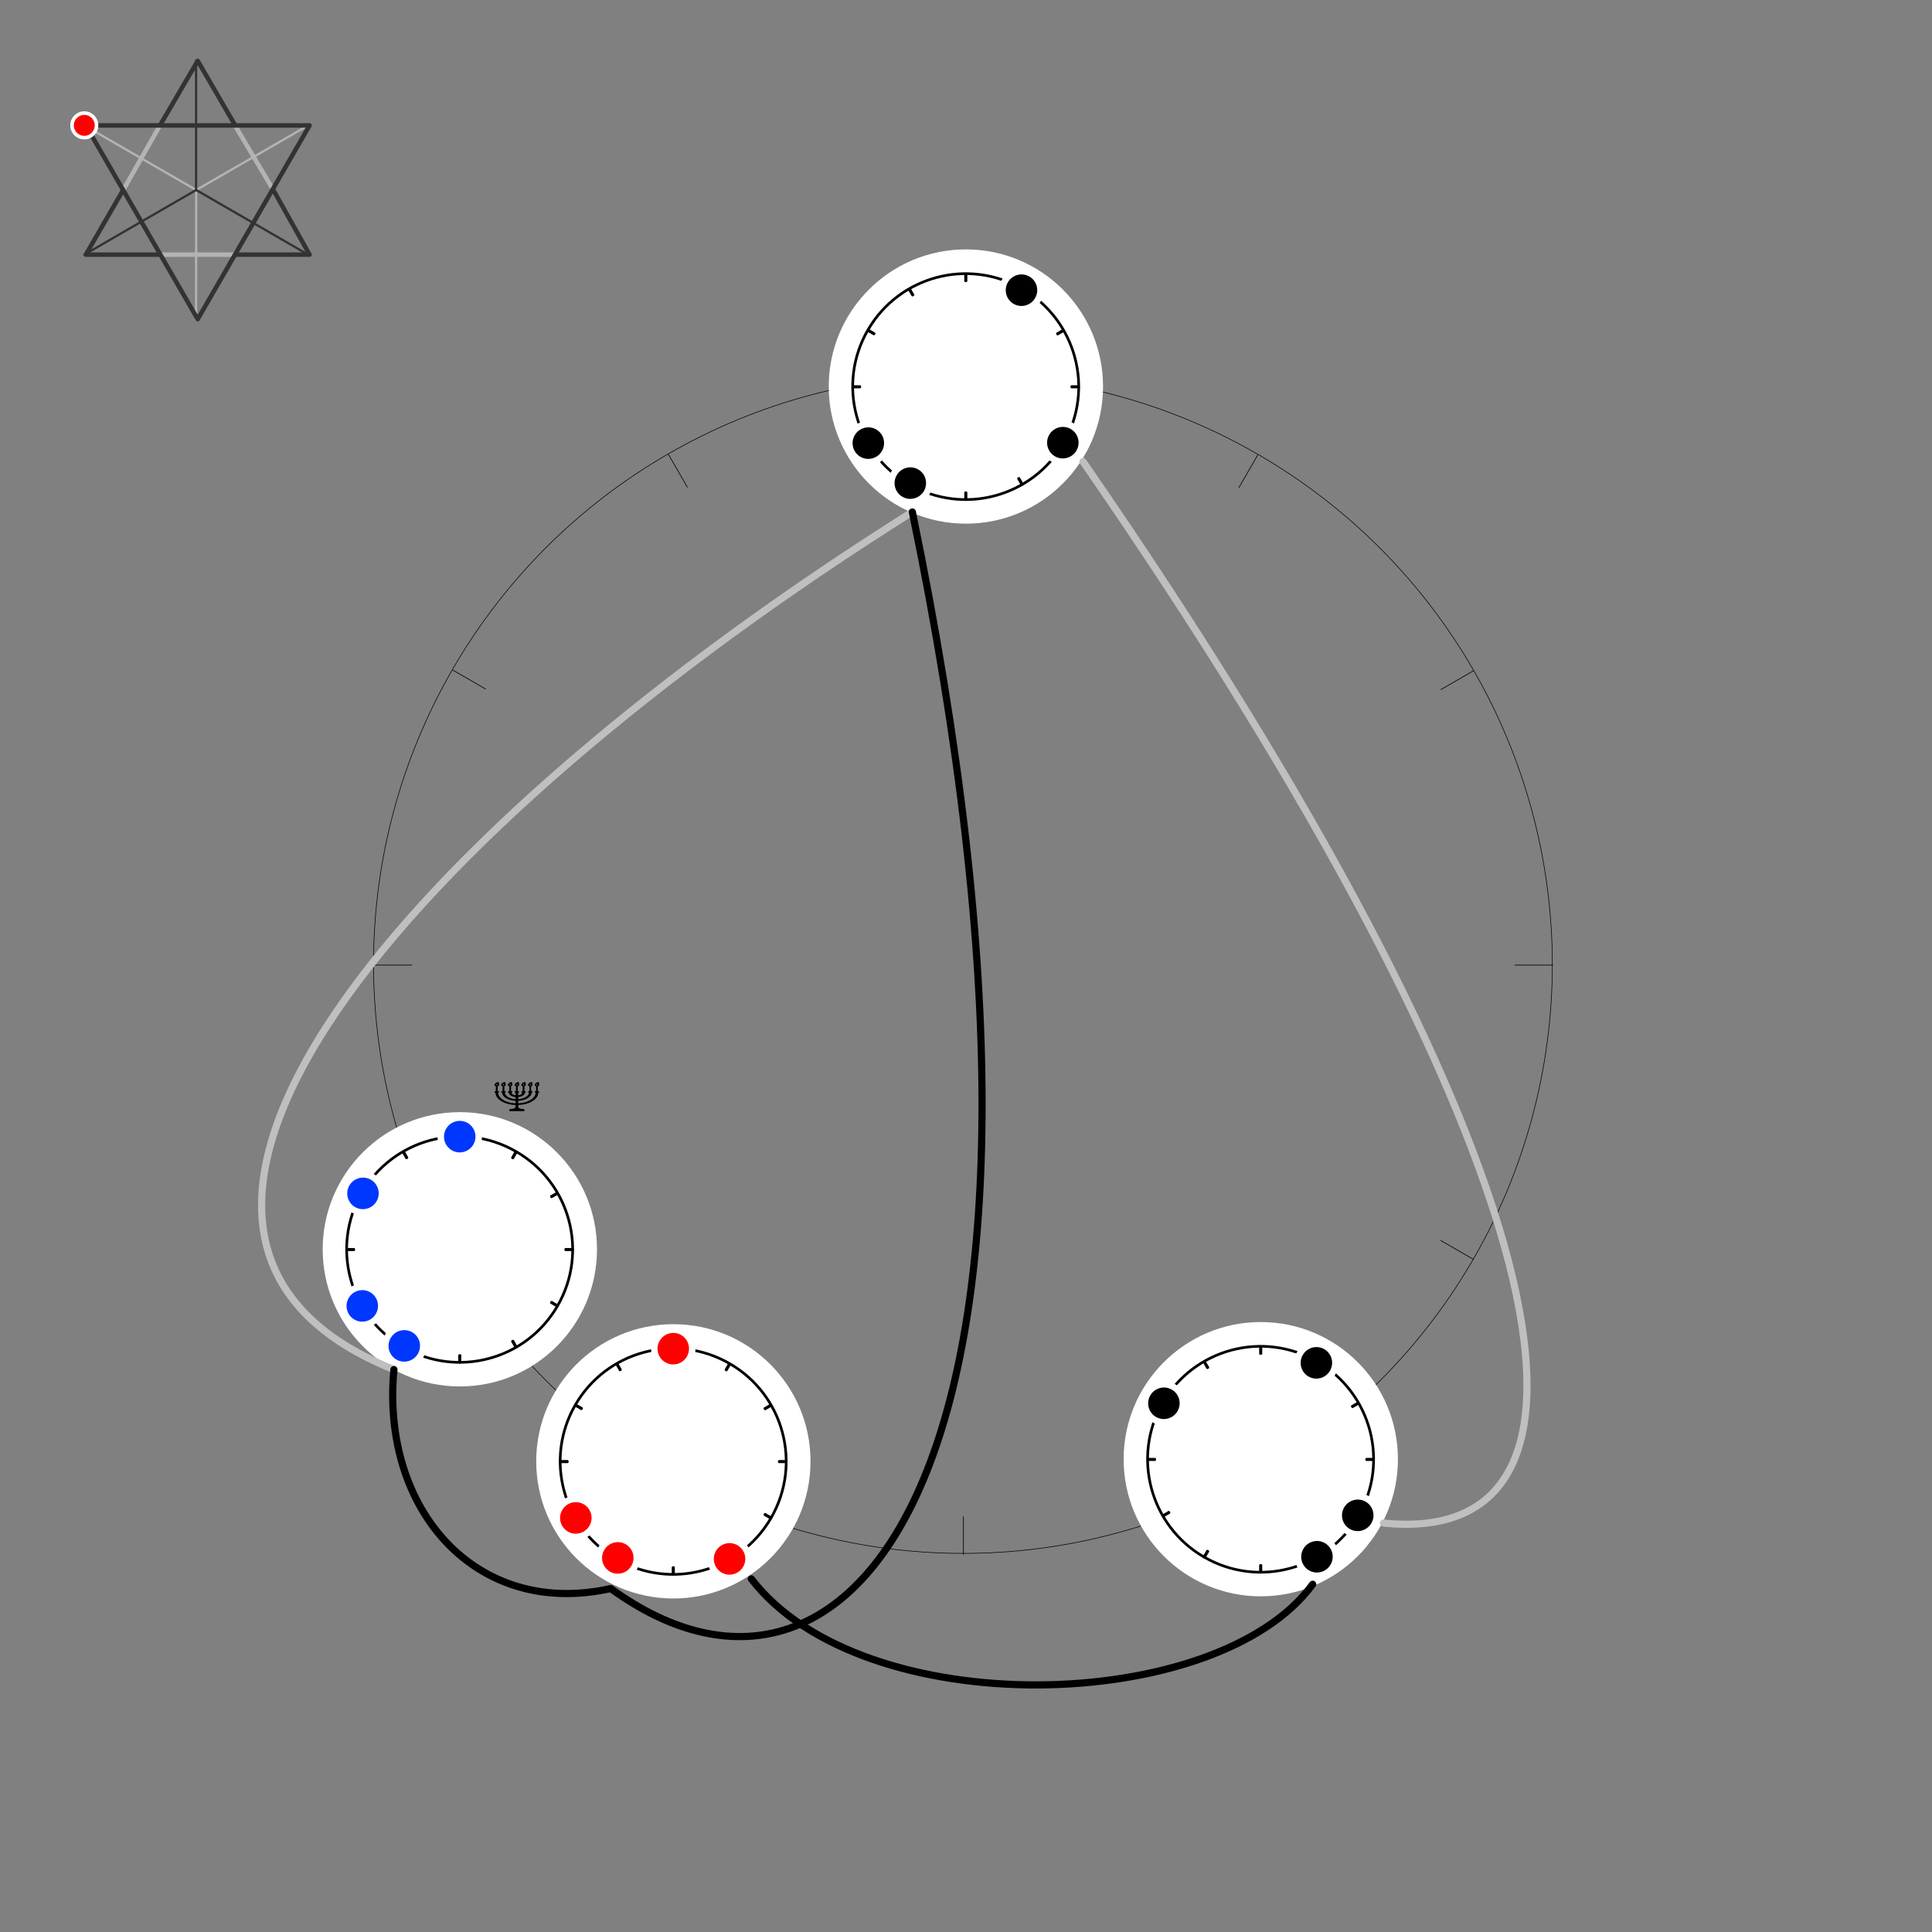 <?xml version="1.0" encoding="UTF-8" standalone="no"?>
<!DOCTYPE svg PUBLIC "-//W3C//DTD SVG 1.1//EN" "http://www.w3.org/Graphics/SVG/1.1/DTD/svg11.dtd">
<svg width="100%" height="100%" viewBox="0 0 1800 1800" version="1.1" xmlns="http://www.w3.org/2000/svg" xmlns:xlink="http://www.w3.org/1999/xlink" xml:space="preserve" xmlns:serif="http://www.serif.com/" style="fill-rule:evenodd;clip-rule:evenodd;stroke-linecap:square;stroke-linejoin:round;stroke-miterlimit:1.5;">
    <rect x="0" y="0" width="1800" height="1800" fill="#808080" stroke="none"/>
    <g transform="matrix(1,0,0,1,-1943,-15606)">
        <g id="B3" transform="matrix(1,0,0,1,1943,15606)">
            <rect x="0" y="0" width="1800" height="1800" style="fill:none;"/>
            <g id="Meta-Ring-and-Background" serif:id="Meta-Ring and Background" transform="matrix(-1.098,0,0,-1.098,1703.53,2098.12)">
                <g transform="matrix(0.546,-0.945,0.954,0.551,-641.299,1170.26)">
                    <ellipse cx="692" cy="1046" rx="458" ry="454" style="fill:none;stroke:black;stroke-width:0.46px;"/>
                </g>
                <g transform="matrix(0.5,-0.866,0.63,0.364,-412.931,1316.59)">
                    <path d="M768,524.038L768,568" style="fill:none;stroke:black;stroke-width:0.57px;"/>
                </g>
                <g transform="matrix(0.5,-0.866,0.63,0.364,425.349,1800.57)">
                    <path d="M768,524.038L768,568" style="fill:none;stroke:black;stroke-width:0.57px;"/>
                </g>
                <g transform="matrix(-0.866,-0.5,0.364,-0.63,1442.63,1400.58)">
                    <path d="M768,524.038L768,568" style="fill:none;stroke:black;stroke-width:0.57px;"/>
                </g>
                <g transform="matrix(-0.866,-0.5,0.364,-0.63,958.61,2238.93)">
                    <path d="M768,524.038L768,568" style="fill:none;stroke:black;stroke-width:0.57px;"/>
                </g>
                <g transform="matrix(0.866,-0.5,0.364,0.63,-371.594,713.016)">
                    <path d="M768,524.038L768,568" style="fill:none;stroke:black;stroke-width:0.57px;"/>
                </g>
                <g transform="matrix(0.866,-0.5,0.364,0.63,112.404,1551.33)">
                    <path d="M768,524.038L768,568" style="fill:none;stroke:black;stroke-width:0.57px;"/>
                </g>
                <g transform="matrix(-0.5,-0.866,0.63,-0.364,1193.38,1713.55)">
                    <path d="M768,524.038L768,568" style="fill:none;stroke:black;stroke-width:0.57px;"/>
                </g>
                <g transform="matrix(-0.5,-0.866,0.63,-0.364,355.038,2197.57)">
                    <path d="M768,524.038L768,568" style="fill:none;stroke:black;stroke-width:0.57px;"/>
                </g>
                <g transform="matrix(1,0,0,0.727,-34,210.969)">
                    <path d="M768,524.038L768,568" style="fill:none;stroke:black;stroke-width:0.57px;"/>
                </g>
                <g transform="matrix(1,0,0,0.727,-34,1179)">
                    <path d="M768,524.038L768,568" style="fill:none;stroke:black;stroke-width:0.57px;"/>
                </g>
                <g transform="matrix(6.12323e-17,-1,0.727,4.45181e-17,821.022,1859.96)">
                    <path d="M768,524.038L768,568" style="fill:none;stroke:black;stroke-width:0.57px;"/>
                </g>
                <g transform="matrix(6.12323e-17,-1,0.727,4.45181e-17,-146.974,1859.96)">
                    <path d="M768,524.038L768,568" style="fill:none;stroke:black;stroke-width:0.57px;"/>
                </g>
            </g>
            <g id="Child-Rings" serif:id="Child Rings" transform="matrix(-1,0,0,-1,1394.66,902.666)">
				<a xlink:href="PRE-i1.SVG">
                <g id="_8" serif:id="8" transform="matrix(0.25,0,0,0.25,774.503,-517.22)">
                    <g id="Ring-and-Background" serif:id="Ring and Background" transform="matrix(1,0,0,1,50.392,-72.354)">
                        <g id="white-background" serif:id="white background" transform="matrix(-3.843,0,0,-4.022,13582.9,30283.5)">
                            <ellipse cx="3348" cy="7256.93" rx="133" ry="127.074" style="fill:white;"/>
                        </g>
                        <g id="Ring" transform="matrix(0.842,0,0,0.842,98.812,175.77)">
                            <g transform="matrix(0.546,-0.945,0.954,0.551,-641.299,1170.26)">
                                <ellipse cx="692" cy="1046" rx="458" ry="454" style="fill:none;stroke:black;stroke-width:10.83px;stroke-linecap:round;"/>
                            </g>
                            <g transform="matrix(0.5,-0.866,0.63,0.364,-412.931,1316.59)">
                                <path d="M768,524.038L768,568" style="fill:none;stroke:black;stroke-width:13.59px;stroke-linecap:round;"/>
                            </g>
                            <g transform="matrix(0.5,-0.866,0.63,0.364,425.349,1800.57)">
                                <path d="M768,524.038L768,568" style="fill:none;stroke:black;stroke-width:13.59px;stroke-linecap:round;"/>
                            </g>
                            <g transform="matrix(-0.866,-0.5,0.364,-0.63,1442.63,1400.58)">
                                <path d="M768,524.038L768,568" style="fill:none;stroke:black;stroke-width:13.59px;stroke-linecap:round;"/>
                            </g>
                            <g transform="matrix(-0.866,-0.5,0.364,-0.63,958.61,2238.93)">
                                <path d="M768,524.038L768,568" style="fill:none;stroke:black;stroke-width:13.59px;stroke-linecap:round;"/>
                            </g>
                            <g transform="matrix(0.866,-0.5,0.364,0.63,-371.594,713.016)">
                                <path d="M768,524.038L768,568" style="fill:none;stroke:black;stroke-width:13.59px;stroke-linecap:round;"/>
                            </g>
                            <g transform="matrix(0.866,-0.5,0.364,0.63,112.404,1551.33)">
                                <path d="M768,524.038L768,568" style="fill:none;stroke:black;stroke-width:13.59px;stroke-linecap:round;"/>
                            </g>
                            <g transform="matrix(-0.5,-0.866,0.63,-0.364,1193.38,1713.55)">
                                <path d="M768,524.038L768,568" style="fill:none;stroke:black;stroke-width:13.59px;stroke-linecap:round;"/>
                            </g>
                            <g transform="matrix(-0.5,-0.866,0.63,-0.364,355.038,2197.57)">
                                <path d="M768,524.038L768,568" style="fill:none;stroke:black;stroke-width:13.59px;stroke-linecap:round;"/>
                            </g>
                            <g transform="matrix(1,0,0,0.727,-34,210.969)">
                                <path d="M768,524.038L768,568" style="fill:none;stroke:black;stroke-width:13.59px;stroke-linecap:round;"/>
                            </g>
                            <g transform="matrix(1,0,0,0.727,-34,1179)">
                                <path d="M768,524.038L768,568" style="fill:none;stroke:black;stroke-width:13.59px;stroke-linecap:round;"/>
                            </g>
                            <g transform="matrix(6.12323e-17,-1,0.727,4.45181e-17,821.022,1859.96)">
                                <path d="M768,524.038L768,568" style="fill:none;stroke:black;stroke-width:13.59px;stroke-linecap:round;"/>
                            </g>
                            <g transform="matrix(6.12323e-17,-1,0.727,4.45181e-17,-146.974,1859.96)">
                                <path d="M768,524.038L768,568" style="fill:none;stroke:black;stroke-width:13.59px;stroke-linecap:round;"/>
                            </g>
                        </g>
                    </g>
                    <g id="Notes" transform="matrix(1,0,0,1,16.392,-4.392)">
                        <g id="_10" serif:id="10" transform="matrix(1.072,-1.856,1.884,1.088,-701.504,2085.37)">
                            <ellipse cx="766" cy="526.5" rx="33" ry="32.5" style="fill:rgb(0,55,255);stroke:white;stroke-width:11.11px;stroke-linecap:round;"/>
                        </g>
                        <g id="_81" serif:id="8" transform="matrix(1.072,-1.856,1.884,1.088,-698.993,1666.12)">
                            <ellipse cx="766" cy="526.5" rx="33" ry="32.5" style="fill:rgb(0,55,255);stroke:white;stroke-width:11.11px;stroke-linecap:round;"/>
                        </g>
                        <g id="_7" serif:id="7" transform="matrix(1.072,-1.856,1.884,1.088,-855.471,1517.1)">
                            <ellipse cx="766" cy="526.5" rx="33" ry="32.5" style="fill:rgb(0,55,255);stroke:white;stroke-width:11.11px;stroke-linecap:round;"/>
                        </g>
                        <g id="_0" serif:id="0" transform="matrix(1.072,-1.856,1.884,1.088,-1062.18,2296.87)">
                            <ellipse cx="766" cy="526.5" rx="33" ry="32.5" style="fill:rgb(0,55,255);stroke:white;stroke-width:11.11px;stroke-linecap:round;"/>
                        </g>
                    </g>
                    <g id="Root-Markers" serif:id="Root Markers">
                    </g>
                </g>
					</a>
                <g id="_71" serif:id="7" transform="matrix(0.25,0,0,0.25,575.567,-714.769)">
                    <g id="Ring-and-Background1" serif:id="Ring and Background" transform="matrix(1,0,0,1,50.392,-72.354)">
                        <g id="white-background1" serif:id="white background" transform="matrix(-3.843,0,0,-4.022,13582.9,30283.5)">
                            <ellipse cx="3348" cy="7256.93" rx="133" ry="127.074" style="fill:white;"/>
                        </g>
                        <g id="Ring1" serif:id="Ring" transform="matrix(0.842,0,0,0.842,98.812,175.77)">
                            <g transform="matrix(0.546,-0.945,0.954,0.551,-641.299,1170.26)">
                                <ellipse cx="692" cy="1046" rx="458" ry="454" style="fill:none;stroke:black;stroke-width:10.83px;stroke-linecap:round;"/>
                            </g>
                            <g transform="matrix(0.5,-0.866,0.63,0.364,-412.931,1316.59)">
                                <path d="M768,524.038L768,568" style="fill:none;stroke:black;stroke-width:13.59px;stroke-linecap:round;"/>
                            </g>
                            <g transform="matrix(0.5,-0.866,0.63,0.364,425.349,1800.57)">
                                <path d="M768,524.038L768,568" style="fill:none;stroke:black;stroke-width:13.59px;stroke-linecap:round;"/>
                            </g>
                            <g transform="matrix(-0.866,-0.5,0.364,-0.63,1442.63,1400.58)">
                                <path d="M768,524.038L768,568" style="fill:none;stroke:black;stroke-width:13.59px;stroke-linecap:round;"/>
                            </g>
                            <g transform="matrix(-0.866,-0.5,0.364,-0.63,958.61,2238.93)">
                                <path d="M768,524.038L768,568" style="fill:none;stroke:black;stroke-width:13.59px;stroke-linecap:round;"/>
                            </g>
                            <g transform="matrix(0.866,-0.5,0.364,0.63,-371.594,713.016)">
                                <path d="M768,524.038L768,568" style="fill:none;stroke:black;stroke-width:13.59px;stroke-linecap:round;"/>
                            </g>
                            <g transform="matrix(0.866,-0.5,0.364,0.63,112.404,1551.33)">
                                <path d="M768,524.038L768,568" style="fill:none;stroke:black;stroke-width:13.59px;stroke-linecap:round;"/>
                            </g>
                            <g transform="matrix(-0.5,-0.866,0.63,-0.364,1193.38,1713.55)">
                                <path d="M768,524.038L768,568" style="fill:none;stroke:black;stroke-width:13.59px;stroke-linecap:round;"/>
                            </g>
                            <g transform="matrix(-0.5,-0.866,0.63,-0.364,355.038,2197.57)">
                                <path d="M768,524.038L768,568" style="fill:none;stroke:black;stroke-width:13.59px;stroke-linecap:round;"/>
                            </g>
                            <g transform="matrix(1,0,0,0.727,-34,210.969)">
                                <path d="M768,524.038L768,568" style="fill:none;stroke:black;stroke-width:13.59px;stroke-linecap:round;"/>
                            </g>
                            <g transform="matrix(1,0,0,0.727,-34,1179)">
                                <path d="M768,524.038L768,568" style="fill:none;stroke:black;stroke-width:13.59px;stroke-linecap:round;"/>
                            </g>
                            <g transform="matrix(6.12323e-17,-1,0.727,4.45181e-17,821.022,1859.96)">
                                <path d="M768,524.038L768,568" style="fill:none;stroke:black;stroke-width:13.59px;stroke-linecap:round;"/>
                            </g>
                            <g transform="matrix(6.12323e-17,-1,0.727,4.45181e-17,-146.974,1859.96)">
                                <path d="M768,524.038L768,568" style="fill:none;stroke:black;stroke-width:13.59px;stroke-linecap:round;"/>
                            </g>
                        </g>
                    </g>
                    <g id="Notes1" serif:id="Notes" transform="matrix(1,0,0,1,16.392,-4.392)">
                        <g id="_82" serif:id="8" transform="matrix(1.072,-1.856,1.884,1.088,-698.993,1666.12)">
                            <ellipse cx="766" cy="526.5" rx="33" ry="32.5" style="fill:rgb(255,0,0);stroke:white;stroke-width:11.11px;stroke-linecap:round;"/>
                        </g>
                        <g id="_72" serif:id="7" transform="matrix(1.072,-1.856,1.884,1.088,-855.471,1517.1)">
                            <ellipse cx="766" cy="526.5" rx="33" ry="32.5" style="fill:rgb(255,0,0);stroke:white;stroke-width:11.11px;stroke-linecap:round;"/>
                        </g>
                        <g id="_5" serif:id="5" transform="matrix(1.072,-1.856,1.884,1.088,-1271.91,1513.43)">
                            <ellipse cx="766" cy="526.5" rx="33" ry="32.5" style="fill:rgb(255,0,0);stroke:white;stroke-width:11.11px;stroke-linecap:round;"/>
                        </g>
                        <g id="_01" serif:id="0" transform="matrix(1.072,-1.856,1.884,1.088,-1062.18,2296.87)">
                            <ellipse cx="766" cy="526.5" rx="33" ry="32.5" style="fill:rgb(255,0,0);stroke:white;stroke-width:11.11px;stroke-linecap:round;"/>
                        </g>
                    </g>
                    <g id="Root-Markers1" serif:id="Root Markers">
                    </g>
                </g>
                <g id="_51" serif:id="5" transform="matrix(0.25,0,0,0.25,28.289,-712.769)">
                    <g id="Ring-and-Background2" serif:id="Ring and Background" transform="matrix(1,0,0,1,50.392,-72.354)">
                        <g id="white-background2" serif:id="white background" transform="matrix(-3.843,0,0,-4.022,13582.9,30283.5)">
                            <ellipse cx="3348" cy="7256.93" rx="133" ry="127.074" style="fill:white;"/>
                        </g>
                        <g id="Ring2" serif:id="Ring" transform="matrix(0.842,0,0,0.842,98.812,175.77)">
                            <g transform="matrix(0.546,-0.945,0.954,0.551,-641.299,1170.26)">
                                <ellipse cx="692" cy="1046" rx="458" ry="454" style="fill:none;stroke:black;stroke-width:10.83px;stroke-linecap:round;"/>
                            </g>
                            <g transform="matrix(0.5,-0.866,0.63,0.364,-412.931,1316.59)">
                                <path d="M768,524.038L768,568" style="fill:none;stroke:black;stroke-width:13.59px;stroke-linecap:round;"/>
                            </g>
                            <g transform="matrix(0.5,-0.866,0.63,0.364,425.349,1800.57)">
                                <path d="M768,524.038L768,568" style="fill:none;stroke:black;stroke-width:13.59px;stroke-linecap:round;"/>
                            </g>
                            <g transform="matrix(-0.866,-0.5,0.364,-0.63,1442.63,1400.58)">
                                <path d="M768,524.038L768,568" style="fill:none;stroke:black;stroke-width:13.59px;stroke-linecap:round;"/>
                            </g>
                            <g transform="matrix(-0.866,-0.5,0.364,-0.63,958.61,2238.93)">
                                <path d="M768,524.038L768,568" style="fill:none;stroke:black;stroke-width:13.59px;stroke-linecap:round;"/>
                            </g>
                            <g transform="matrix(0.866,-0.5,0.364,0.63,-371.594,713.016)">
                                <path d="M768,524.038L768,568" style="fill:none;stroke:black;stroke-width:13.59px;stroke-linecap:round;"/>
                            </g>
                            <g transform="matrix(0.866,-0.5,0.364,0.63,112.404,1551.33)">
                                <path d="M768,524.038L768,568" style="fill:none;stroke:black;stroke-width:13.59px;stroke-linecap:round;"/>
                            </g>
                            <g transform="matrix(-0.5,-0.866,0.63,-0.364,1193.38,1713.55)">
                                <path d="M768,524.038L768,568" style="fill:none;stroke:black;stroke-width:13.59px;stroke-linecap:round;"/>
                            </g>
                            <g transform="matrix(-0.5,-0.866,0.63,-0.364,355.038,2197.57)">
                                <path d="M768,524.038L768,568" style="fill:none;stroke:black;stroke-width:13.59px;stroke-linecap:round;"/>
                            </g>
                            <g transform="matrix(1,0,0,0.727,-34,210.969)">
                                <path d="M768,524.038L768,568" style="fill:none;stroke:black;stroke-width:13.59px;stroke-linecap:round;"/>
                            </g>
                            <g transform="matrix(1,0,0,0.727,-34,1179)">
                                <path d="M768,524.038L768,568" style="fill:none;stroke:black;stroke-width:13.59px;stroke-linecap:round;"/>
                            </g>
                            <g transform="matrix(6.12323e-17,-1,0.727,4.45181e-17,821.022,1859.96)">
                                <path d="M768,524.038L768,568" style="fill:none;stroke:black;stroke-width:13.59px;stroke-linecap:round;"/>
                            </g>
                            <g transform="matrix(6.12323e-17,-1,0.727,4.45181e-17,-146.974,1859.96)">
                                <path d="M768,524.038L768,568" style="fill:none;stroke:black;stroke-width:13.59px;stroke-linecap:round;"/>
                            </g>
                        </g>
                    </g>
                    <g id="Notes2" serif:id="Notes" transform="matrix(1,0,0,1,16.392,-4.392)">
                        <g id="_101" serif:id="10" transform="matrix(1.072,-1.856,1.884,1.088,-701.504,2085.37)">
                            <ellipse cx="766" cy="526.5" rx="33" ry="32.5" style="stroke:white;stroke-width:11.11px;stroke-linecap:round;"/>
                        </g>
                        <g id="_52" serif:id="5" transform="matrix(1.072,-1.856,1.884,1.088,-1271.91,1513.43)">
                            <ellipse cx="766" cy="526.5" rx="33" ry="32.5" style="stroke:white;stroke-width:11.11px;stroke-linecap:round;"/>
                        </g>
                        <g id="_4" serif:id="4" transform="matrix(1.072,-1.856,1.884,1.088,-1423.87,1667.79)">
                            <ellipse cx="766" cy="526.5" rx="33" ry="32.5" style="stroke:white;stroke-width:11.11px;stroke-linecap:round;"/>
                        </g>
                        <g id="_1" serif:id="1" transform="matrix(1.072,-1.856,1.884,1.088,-1269.79,2236.07)">
                            <ellipse cx="766" cy="526.5" rx="33" ry="32.5" style="stroke:white;stroke-width:11.11px;stroke-linecap:round;"/>
                        </g>
                    </g>
                    <g id="Root-Markers2" serif:id="Root Markers">
                    </g>
                </g>
                <g id="_02" serif:id="0" transform="matrix(0.25,0,0,0.25,303.035,286.599)">
                    <g id="Ring-and-Background3" serif:id="Ring and Background" transform="matrix(1,0,0,1,50.392,-72.354)">
                        <g id="white-background3" serif:id="white background" transform="matrix(-3.843,0,0,-4.022,13582.9,30283.5)">
                            <ellipse cx="3348" cy="7256.93" rx="133" ry="127.074" style="fill:white;"/>
                        </g>
                        <g id="Ring3" serif:id="Ring" transform="matrix(0.842,0,0,0.842,98.812,175.77)">
                            <g transform="matrix(0.546,-0.945,0.954,0.551,-641.299,1170.26)">
                                <ellipse cx="692" cy="1046" rx="458" ry="454" style="fill:none;stroke:black;stroke-width:10.83px;stroke-linecap:round;"/>
                            </g>
                            <g transform="matrix(0.5,-0.866,0.63,0.364,-412.931,1316.59)">
                                <path d="M768,524.038L768,568" style="fill:none;stroke:black;stroke-width:13.59px;stroke-linecap:round;"/>
                            </g>
                            <g transform="matrix(0.5,-0.866,0.63,0.364,425.349,1800.57)">
                                <path d="M768,524.038L768,568" style="fill:none;stroke:black;stroke-width:13.59px;stroke-linecap:round;"/>
                            </g>
                            <g transform="matrix(-0.866,-0.5,0.364,-0.63,1442.63,1400.58)">
                                <path d="M768,524.038L768,568" style="fill:none;stroke:black;stroke-width:13.59px;stroke-linecap:round;"/>
                            </g>
                            <g transform="matrix(-0.866,-0.5,0.364,-0.63,958.61,2238.93)">
                                <path d="M768,524.038L768,568" style="fill:none;stroke:black;stroke-width:13.59px;stroke-linecap:round;"/>
                            </g>
                            <g transform="matrix(0.866,-0.5,0.364,0.63,-371.594,713.016)">
                                <path d="M768,524.038L768,568" style="fill:none;stroke:black;stroke-width:13.59px;stroke-linecap:round;"/>
                            </g>
                            <g transform="matrix(0.866,-0.5,0.364,0.63,112.404,1551.33)">
                                <path d="M768,524.038L768,568" style="fill:none;stroke:black;stroke-width:13.59px;stroke-linecap:round;"/>
                            </g>
                            <g transform="matrix(-0.5,-0.866,0.63,-0.364,1193.38,1713.55)">
                                <path d="M768,524.038L768,568" style="fill:none;stroke:black;stroke-width:13.59px;stroke-linecap:round;"/>
                            </g>
                            <g transform="matrix(-0.5,-0.866,0.63,-0.364,355.038,2197.57)">
                                <path d="M768,524.038L768,568" style="fill:none;stroke:black;stroke-width:13.59px;stroke-linecap:round;"/>
                            </g>
                            <g transform="matrix(1,0,0,0.727,-34,210.969)">
                                <path d="M768,524.038L768,568" style="fill:none;stroke:black;stroke-width:13.59px;stroke-linecap:round;"/>
                            </g>
                            <g transform="matrix(1,0,0,0.727,-34,1179)">
                                <path d="M768,524.038L768,568" style="fill:none;stroke:black;stroke-width:13.59px;stroke-linecap:round;"/>
                            </g>
                            <g transform="matrix(6.12323e-17,-1,0.727,4.45181e-17,821.022,1859.96)">
                                <path d="M768,524.038L768,568" style="fill:none;stroke:black;stroke-width:13.59px;stroke-linecap:round;"/>
                            </g>
                            <g transform="matrix(6.12323e-17,-1,0.727,4.45181e-17,-146.974,1859.96)">
                                <path d="M768,524.038L768,568" style="fill:none;stroke:black;stroke-width:13.59px;stroke-linecap:round;"/>
                            </g>
                        </g>
                    </g>
                    <g id="Notes3" serif:id="Notes" transform="matrix(1,0,0,1,16.392,-4.392)">
                        <g id="_83" serif:id="8" transform="matrix(1.072,-1.856,1.884,1.088,-698.993,1666.12)">
                            <ellipse cx="766" cy="526.5" rx="33" ry="32.5" style="stroke:white;stroke-width:11.11px;stroke-linecap:round;"/>
                        </g>
                        <g id="_73" serif:id="7" transform="matrix(1.072,-1.856,1.884,1.088,-855.471,1517.1)">
                            <ellipse cx="766" cy="526.5" rx="33" ry="32.5" style="stroke:white;stroke-width:11.11px;stroke-linecap:round;"/>
                        </g>
                        <g id="_41" serif:id="4" transform="matrix(1.072,-1.856,1.884,1.088,-1423.87,1667.79)">
                            <ellipse cx="766" cy="526.5" rx="33" ry="32.5" style="stroke:white;stroke-width:11.11px;stroke-linecap:round;"/>
                        </g>
                        <g id="_11" serif:id="1" transform="matrix(1.072,-1.856,1.884,1.088,-1269.79,2236.07)">
                            <ellipse cx="766" cy="526.5" rx="33" ry="32.5" style="stroke:white;stroke-width:11.11px;stroke-linecap:round;"/>
                        </g>
                    </g>
                    <g id="Root-Markers3" serif:id="Root Markers">
                    </g>
                </g>
            </g>
            <g id="Stellated-Octahedron" serif:id="Stellated Octahedron" transform="matrix(0.714,0,0,0.714,315.254,-453.32)">
                <g transform="matrix(0.307,0,0,0.307,-2492.96,606.564)">
                    <path d="M7844,900L7681,625.469" style="fill:none;stroke:rgb(179,179,179);stroke-width:19.02px;stroke-linecap:round;stroke-linejoin:miter;"/>
                </g>
                <g transform="matrix(0.307,0,0,0.307,-2492.96,606.564)">
                    <path d="M7364,1174.53L7681,1174.53" style="fill:none;stroke:rgb(179,179,179);stroke-width:19.02px;stroke-linecap:round;stroke-linejoin:miter;"/>
                </g>
                <g transform="matrix(0.307,0,0,0.307,-2492.96,606.564)">
                    <path d="M7362,625.469L7206,900" style="fill:none;stroke:rgb(179,179,179);stroke-width:19.02px;stroke-linecap:round;stroke-linejoin:miter;"/>
                </g>
                <g transform="matrix(0.307,0,0,0.307,-461.808,606.564)">
                    <path d="M1375.47,625.469L900,900L899.495,1449.06" style="fill:none;stroke:rgb(179,179,179);stroke-width:9.51px;stroke-linecap:round;"/>
                </g>
                <g transform="matrix(0.307,0,0,0.307,-461.808,606.564)">
                    <path d="M900,900L424.498,625.469" style="fill:none;stroke:rgb(179,179,179);stroke-width:9.51px;stroke-linecap:round;"/>
                </g>
                <g transform="matrix(0.307,0,0,0.307,-461.808,606.564)">
                    <path d="M899.495,350.938L899.495,900L424.498,1174.53" style="fill:none;stroke:rgb(51,51,51);stroke-width:9.51px;stroke-linecap:round;"/>
                </g>
                <g transform="matrix(0.307,0,0,0.307,-461.808,606.564)">
                    <path d="M900,900L1375.47,1174.53" style="fill:none;stroke:rgb(51,51,51);stroke-width:9.51px;stroke-linecap:round;"/>
                </g>
                <g transform="matrix(0.307,0,0,0.307,-2492.96,606.564)">
                    <path d="M7047,625.469L7997.97,625.469L7522.49,1449.06L7047,625.469Z" style="fill:none;stroke:rgb(51,51,51);stroke-width:19.02px;stroke-linecap:round;"/>
                </g>
                <g transform="matrix(0.307,0,0,0.307,-2492.96,606.564)">
                    <path d="M7205.5,900L7047,1174.53L7362,1174.53" style="fill:none;stroke:rgb(51,51,51);stroke-width:19.02px;stroke-linecap:round;"/>
                </g>
                <g transform="matrix(0.307,0,0,0.307,-2492.96,606.564)">
                    <path d="M7682,1174.53L7997.97,1174.53L7844,900" style="fill:none;stroke:rgb(51,51,51);stroke-width:19.02px;stroke-linecap:round;"/>
                </g>
                <g transform="matrix(0.307,0,0,0.307,-2492.96,606.564)">
                    <path d="M7362,625.469L7522.51,350.938L7682,625.469" style="fill:none;stroke:rgb(51,51,51);stroke-width:19.02px;stroke-linecap:round;"/>
                </g>
                <g transform="matrix(0.278,0,0,0.283,-425.652,703.542)">
                    <ellipse cx="338.5" cy="335.5" rx="57.5" ry="56.5" style="fill:rgb(255,0,0);stroke:white;stroke-width:16.65px;stroke-linecap:round;"/>
                </g>
            </g>
            <g transform="matrix(0.463,0,0,0.301,229.39,1422.37)">
                <g transform="matrix(1,0,0,1,494.633,-1381.25)">
                    <path d="M94.971,35.386C94.971,33.896 93.764,32.689 92.273,32.689L88.676,32.689C87.185,32.689 85.978,33.896 85.978,35.386C85.978,36.556 86.726,37.541 87.766,37.916C87.544,55.293 72.133,69.505 52.703,70.721L52.703,63.25C67.663,62.07 79.448,51.195 79.673,37.923C80.724,37.554 81.482,36.564 81.482,35.386C81.482,33.896 80.275,32.689 78.784,32.689L75.187,32.689C73.697,32.689 72.489,33.896 72.489,35.386C72.489,36.556 73.237,37.541 74.277,37.916C74.053,48.241 64.681,56.718 52.704,57.837L52.704,51.585C60.206,50.47 65.963,44.803 66.174,37.925C67.231,37.559 67.992,36.567 67.992,35.386C67.992,33.896 66.785,32.689 65.295,32.689L61.697,32.689C60.207,32.689 58.999,33.896 58.999,35.386C58.999,36.553 59.743,37.536 60.778,37.913C60.575,41.868 57.208,45.154 52.704,46.112L52.704,37.919C53.75,37.548 54.502,36.56 54.502,35.386C54.502,33.896 53.295,32.689 51.805,32.689L48.207,32.689C46.717,32.689 45.509,33.896 45.509,35.386C45.509,36.56 46.262,37.548 47.308,37.919L47.308,46.112C42.803,45.154 39.436,41.868 39.233,37.913C40.269,37.536 41.012,36.553 41.012,35.386C41.012,33.896 39.805,32.689 38.315,32.689L34.717,32.689C33.227,32.689 32.019,33.896 32.019,35.386C32.019,36.567 32.782,37.559 33.838,37.925C34.049,44.803 39.806,50.47 47.308,51.585L47.308,57.837C35.33,56.718 25.958,48.241 25.734,37.916C26.774,37.541 27.523,36.556 27.523,35.386C27.523,33.896 26.315,32.689 24.825,32.689L21.227,32.689C19.737,32.689 18.529,33.896 18.529,35.386C18.529,36.564 19.287,37.554 20.339,37.923C20.563,51.195 32.349,62.07 47.309,63.25L47.309,70.721C27.878,69.505 12.466,55.293 12.246,37.916C13.285,37.541 14.034,36.556 14.034,35.386C14.034,33.896 12.826,32.689 11.336,32.689L7.734,32.689C6.244,32.689 5.036,33.896 5.036,35.386C5.036,36.564 5.794,37.554 6.846,37.923C7.069,58.258 24.897,74.883 47.306,76.127L47.306,81.478C47.306,82.914 46.242,86.854 41.381,87.827C40.011,88.1 39.125,88.188 38.477,88.254C36.219,88.48 34.715,89.249 34.715,92.271L34.715,94.969L65.293,94.969L65.293,92.27C65.293,89.249 63.789,88.479 61.531,88.253C60.883,88.188 59.996,88.1 58.627,87.826C53.767,86.853 52.702,82.913 52.702,81.477L52.702,76.126C75.11,74.882 92.938,58.257 93.162,37.922C94.213,37.554 94.971,36.563 94.971,35.386Z" style="fill-rule:nonzero;"/>
                </g>
                <g transform="matrix(1,0,0,1,494.633,-1381.25)">
                    <rect x="7.734" y="17.624" width="3.598" height="15.289"/>
                </g>
                <g transform="matrix(1,0,0,1,494.633,-1381.25)">
                    <rect x="21.225" y="17.624" width="3.598" height="15.289"/>
                </g>
                <g transform="matrix(1,0,0,1,494.633,-1381.25)">
                    <rect x="34.715" y="17.624" width="3.598" height="15.289"/>
                </g>
                <g transform="matrix(1,0,0,1,494.633,-1381.25)">
                    <rect x="61.695" y="17.624" width="3.598" height="15.289"/>
                </g>
                <g transform="matrix(1,0,0,1,494.633,-1381.25)">
                    <rect x="48.205" y="17.624" width="3.598" height="15.289"/>
                </g>
                <g transform="matrix(1,0,0,1,494.633,-1381.25)">
                    <rect x="75.186" y="17.624" width="3.597" height="15.289"/>
                </g>
                <g transform="matrix(1,0,0,1,494.633,-1381.25)">
                    <rect x="88.676" y="17.624" width="3.597" height="15.289"/>
                </g>
                <g transform="matrix(1,0,0,1,494.633,-1381.25)">
                    <path d="M9.55,18.523C6.977,18.523 5.036,16.651 5.036,14.168C5.036,8.283 10.892,5.349 11.142,5.228C11.692,4.956 12.349,4.987 12.875,5.311C13.4,5.634 13.724,6.206 13.73,6.822C13.73,6.856 13.775,10.286 14.14,12.613C14.481,14.78 13.763,16.157 13.101,16.932C12.237,17.943 10.942,18.523 9.55,18.523ZM10.285,10.348C9.409,11.296 8.634,12.584 8.634,14.168C8.634,14.872 9.336,14.926 9.55,14.926C9.711,14.926 10.112,14.894 10.368,14.594C10.61,14.312 10.687,13.807 10.588,13.171C10.449,12.286 10.352,11.286 10.285,10.348Z" style="fill-rule:nonzero;"/>
                </g>
                <g transform="matrix(1,0,0,1,494.633,-1381.25)">
                    <path d="M22.842,18.523C20.269,18.523 18.328,16.651 18.328,14.168C18.328,8.283 24.184,5.349 24.433,5.228C24.985,4.956 25.642,4.987 26.167,5.311C26.691,5.634 27.015,6.206 27.022,6.822C27.022,6.856 27.066,10.286 27.432,12.613C27.772,14.78 27.055,16.157 26.393,16.932C25.529,17.943 24.234,18.523 22.842,18.523ZM23.576,10.348C22.701,11.296 21.926,12.584 21.926,14.168C21.926,14.872 22.627,14.926 22.842,14.926C23.002,14.926 23.404,14.894 23.66,14.594C23.901,14.312 23.978,13.807 23.88,13.171C23.741,12.286 23.644,11.286 23.576,10.348Z" style="fill-rule:nonzero;"/>
                </g>
                <g transform="matrix(1,0,0,1,494.633,-1381.25)">
                    <path d="M36.332,18.523C33.759,18.523 31.818,16.651 31.818,14.168C31.818,8.283 37.674,5.349 37.923,5.228C38.475,4.956 39.132,4.987 39.656,5.311C40.181,5.634 40.505,6.206 40.511,6.822C40.511,6.856 40.556,10.286 40.921,12.613C41.262,14.78 40.545,16.157 39.883,16.932C39.02,17.943 37.725,18.523 36.332,18.523ZM37.066,10.348C36.191,11.296 35.416,12.584 35.416,14.168C35.416,14.872 36.117,14.926 36.332,14.926C36.492,14.926 36.894,14.894 37.15,14.594C37.391,14.312 37.468,13.807 37.37,13.171C37.231,12.286 37.134,11.286 37.066,10.348Z" style="fill-rule:nonzero;"/>
                </g>
                <g transform="matrix(1,0,0,1,494.633,-1381.25)">
                    <path d="M50.021,18.523C47.448,18.523 45.507,16.651 45.507,14.168C45.507,8.283 51.363,5.349 51.612,5.228C52.164,4.956 52.82,4.987 53.346,5.311C53.87,5.634 54.194,6.206 54.201,6.822C54.201,6.856 54.245,10.286 54.611,12.613C54.952,14.78 54.234,16.157 53.572,16.932C52.708,17.943 51.413,18.523 50.021,18.523ZM50.756,10.348C49.88,11.296 49.105,12.584 49.105,14.168C49.105,14.872 49.806,14.926 50.021,14.926C50.181,14.926 50.583,14.894 50.839,14.594C51.08,14.312 51.158,13.807 51.059,13.171C50.92,12.286 50.822,11.286 50.756,10.348Z" style="fill-rule:nonzero;"/>
                </g>
                <g transform="matrix(1,0,0,1,494.633,-1381.25)">
                    <path d="M63.377,18.523C60.804,18.523 58.863,16.651 58.863,14.168C58.863,8.283 64.719,5.349 64.969,5.228C65.52,4.956 66.175,4.987 66.702,5.311C67.227,5.634 67.551,6.206 67.557,6.822C67.557,6.856 67.602,10.286 67.967,12.613C68.308,14.78 67.59,16.157 66.928,16.932C66.064,17.943 64.77,18.523 63.377,18.523ZM64.112,10.348C63.236,11.296 62.461,12.584 62.461,14.168C62.461,14.872 63.163,14.926 63.377,14.926C63.538,14.926 63.939,14.894 64.195,14.594C64.437,14.312 64.514,13.807 64.415,13.171C64.276,12.286 64.179,11.286 64.112,10.348Z" style="fill-rule:nonzero;"/>
                </g>
                <g transform="matrix(1,0,0,1,494.633,-1381.25)">
                    <path d="M76.867,18.523C74.294,18.523 72.353,16.651 72.353,14.168C72.353,8.283 78.209,5.349 78.459,5.228C79.01,4.956 79.666,4.987 80.192,5.311C80.717,5.634 81.041,6.206 81.047,6.822C81.047,6.856 81.092,10.286 81.457,12.613C81.798,14.78 81.08,16.157 80.418,16.932C79.555,17.943 78.26,18.523 76.867,18.523ZM77.603,10.348C76.727,11.296 75.952,12.584 75.952,14.168C75.952,14.872 76.654,14.926 76.868,14.926C77.029,14.926 77.43,14.894 77.686,14.594C77.928,14.312 78.005,13.807 77.906,13.171C77.767,12.286 77.669,11.286 77.603,10.348Z" style="fill-rule:nonzero;"/>
                </g>
                <g transform="matrix(1,0,0,1,494.633,-1381.25)">
                    <path d="M90.357,18.523C87.784,18.523 85.843,16.651 85.843,14.168C85.843,8.283 91.699,5.349 91.948,5.228C92.5,4.956 93.156,4.987 93.682,5.311C94.207,5.634 94.53,6.206 94.537,6.822C94.537,6.856 94.582,10.286 94.947,12.613C95.288,14.78 94.57,16.157 93.908,16.932C93.045,17.943 91.75,18.523 90.357,18.523ZM91.093,10.348C90.217,11.296 89.442,12.584 89.442,14.168C89.442,14.872 90.143,14.926 90.358,14.926C90.518,14.926 90.92,14.894 91.176,14.594C91.417,14.312 91.495,13.807 91.396,13.171C91.257,12.286 91.159,11.286 91.093,10.348Z" style="fill-rule:nonzero;"/>
                </g>
            </g>
            <g transform="matrix(1,0,0,1,-1943,-15606)">
                <path d="M2793,16083C2318.03,16381.7 1999.56,16757.4 2310,16882" style="fill:none;stroke:rgb(191,191,191);stroke-width:6.67px;stroke-linecap:round;"/>
            </g>
            <g transform="matrix(1,0,0,1,-1943,-15606)">
                <path d="M2310,16882C2297.74,17013.1 2386.98,17113.9 2512,17086C2741.41,17252.8 2974.58,16961.2 2793,16083" style="fill:none;stroke:black;stroke-width:6.67px;stroke-linecap:round;"/>
            </g>
            <g transform="matrix(1,0,0,1,-1943,-15606)">
                <path d="M2643,17077C2746.58,17212.1 3077.23,17203.7 3166,17082" style="fill:none;stroke:black;stroke-width:6.67px;stroke-linecap:round;"/>
            </g>
            <g transform="matrix(1,0,0,1,-1943,-15606)">
                <path d="M3232,17025C3469.83,17049.2 3398.34,16681.6 2952,16036" style="fill:none;stroke:rgb(191,191,191);stroke-width:6.67px;stroke-linecap:round;"/>
            </g>
        </g>
    </g>
</svg>
